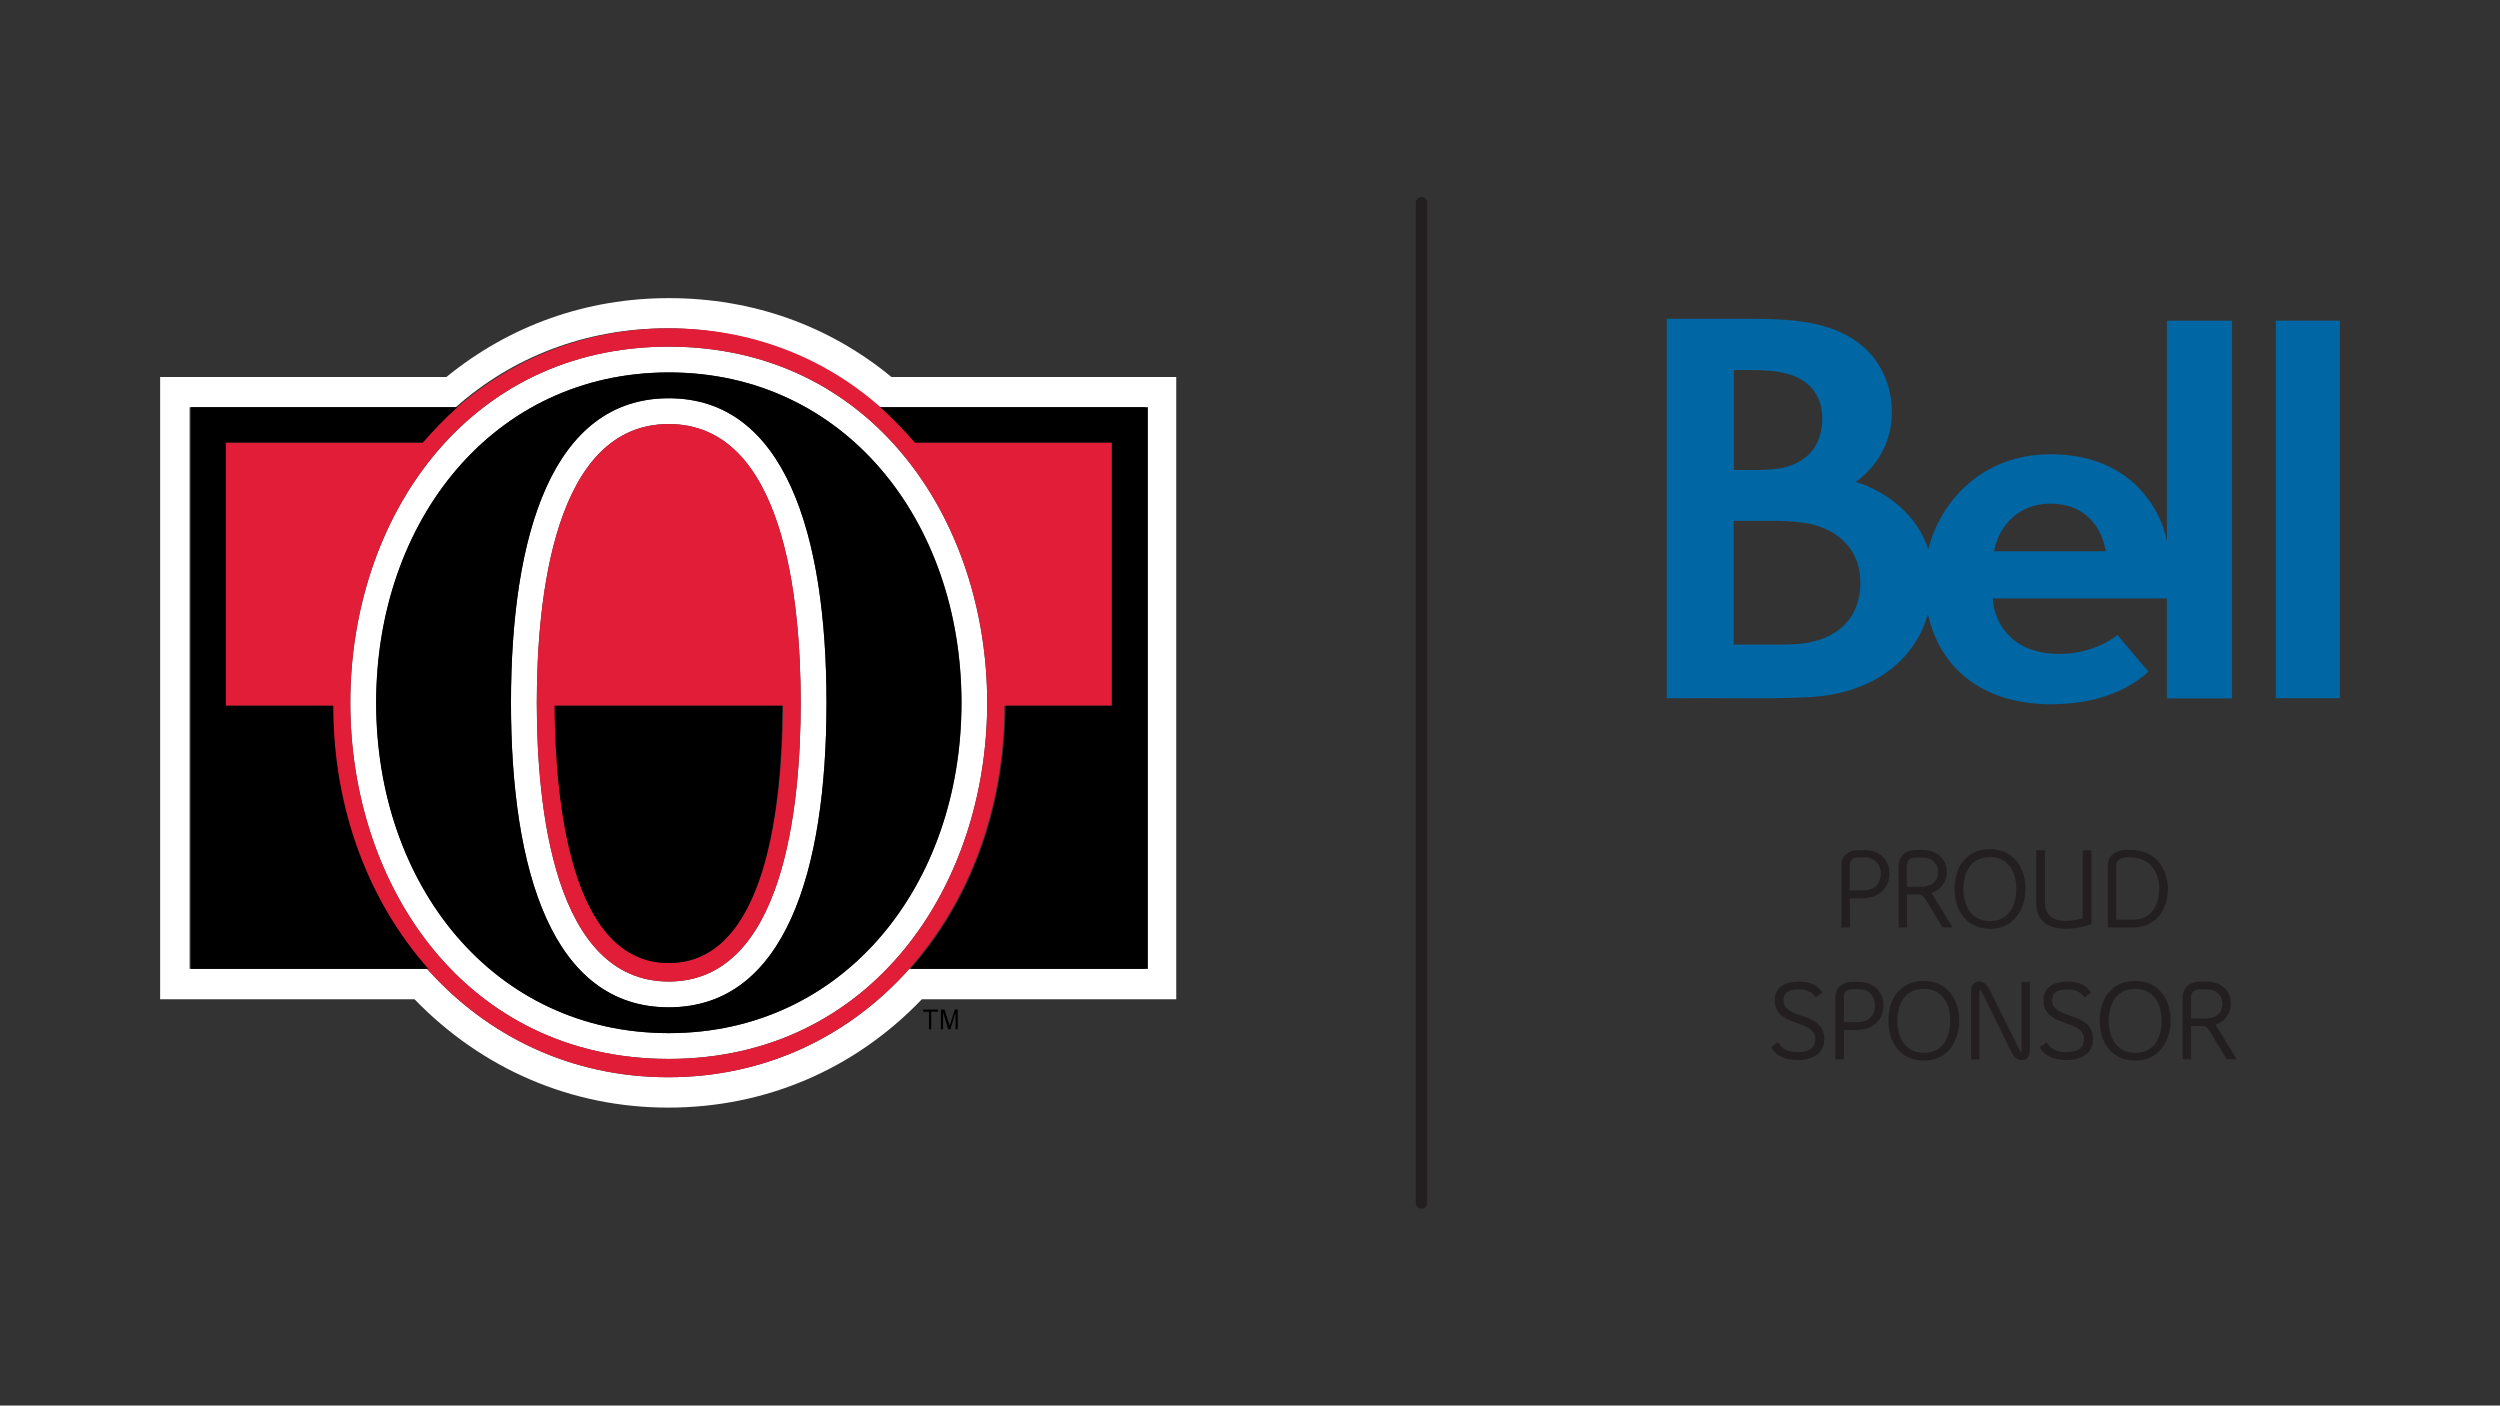<?xml version="1.0" encoding="utf-8"?>
<!-- Generator: Adobe Illustrator 20.1.0, SVG Export Plug-In . SVG Version: 6.00 Build 0)  -->
<svg version="1.1" id="Layer_1" xmlns="http://www.w3.org/2000/svg" xmlns:xlink="http://www.w3.org/1999/xlink" x="0px" y="0px"
	 viewBox="0 0 1366 768" style="enable-background:new 0 0 1366 768;" xml:space="preserve">
<rect x="0" y="0" width="1366" height="768" fill="#333333" stroke="none"/>
<style type="text/css">
	.st0{fill:#231F20;}
	.st1{fill:#0066A4;}
	.st2{fill:#FFFFFF;}
	.st3{fill:#E11D38;}
</style>
<path class="st0" d="M776.7,660.4c-1.7,0-3.1-1.4-3.1-3.1V110.7c0-1.7,1.4-3.1,3.1-3.1c1.7,0,3.1,1.4,3.1,3.1v546.5
	C779.8,659,778.4,660.4,776.7,660.4"/>
<g>
	<path class="st0" d="M1017,490.8h-6.2v16h-4.7V473c0-4.5,2.8-7.5,6.9-8.3c0.9-0.2,1.9-0.2,2.9-0.2h2.7c1.1,0,2.3,0.1,3.1,0.2
		c6.2,1,10.7,5.7,10.7,12.5c0,7.3-4.5,11.8-10.6,13.2C1020.5,490.7,1019.1,490.8,1017,490.8z M1018.9,468.5h-2.9
		c-1,0-1.7,0.1-2.3,0.2c-1.9,0.5-3,1.7-3,4.1v13.7h6.5c1.3,0,2.6-0.1,3.4-0.2c4.3-0.8,7.1-4,7.1-9.1c0-4.1-2.6-7.7-6.5-8.5
		C1020.6,468.6,1019.7,468.5,1018.9,468.5z"/>
	<path class="st0" d="M1052.4,491.9c-1.4-2.4-2.5-3.2-4.6-3.2h-5.8v18.1h-4.6v-33.5c0-4.1,2-7.4,6.4-8.5c1.1-0.2,2.3-0.4,3.5-0.4
		h2.6c1.2,0,2.7,0.1,3.7,0.3c5.6,1,10.1,5,10.1,11.7c0,5.9-3.5,9.9-8.3,11.6l11.5,18.8h-5.5L1052.4,491.9z M1050.1,468.6h-3.4
		c-3.2,0-4.8,1.6-4.8,4.6v11.3h8.1c5.2,0,9-2.7,9-8.1c0-3.8-2.4-6.6-5.7-7.5C1052.5,468.7,1051.2,468.6,1050.1,468.6z"/>
	<path class="st0" d="M1068,485.7c0-11.7,6.2-21.7,19.4-21.7c12.8,0,19.3,10,19.3,21.7c0,11.3-6.5,21.8-19.2,21.8
		C1074.4,507.5,1068,497.4,1068,485.7z M1072.8,485.7c0,9.6,4.5,17.6,14.6,17.6c10,0,14.3-8.1,14.3-17.6c0-9.7-4.7-17.4-14.4-17.4
		C1077.3,468.3,1072.8,476.1,1072.8,485.7z"/>
	<path class="st0" d="M1113.3,498.5c-0.5-1.5-0.7-3.5-0.7-5.8v-28.1h4.8v28c0,1.5,0.1,2.8,0.3,3.5c0.8,4,4,7.1,11.2,7.1
		c2.7,0,6.8-0.7,9.1-1.5v-37.1h4.8v40.3c-4.3,1.5-9.2,2.6-14.2,2.6C1120.5,507.5,1115.1,504.2,1113.3,498.5z"/>
	<path class="st0" d="M1151.7,506.8v-33.7c0-6.1,4.9-8.7,10-8.7h2.6c13.4,0,20.2,10.2,20.2,21.4c0,11.3-6.5,21-19.3,21H1151.7z
		 M1161.7,468.6c-3.1,0-5.4,1.1-5.4,4.6v29.3h8.3c1,0,2.3,0,2.9-0.1c7.6-0.9,12.3-7.1,12.3-16.7c0-8.8-4.9-17.2-15.5-17.2H1161.7z"
		/>
	<path class="st0" d="M967.7,572.2c1.3-0.9,2.5-1.8,3.7-2.8c2.6,4.2,5.9,5.5,11,5.5c7.1,0,9.5-3.2,9.5-7.1c0-3.9-2.7-5.8-5.9-7.2
		c-2.1-0.9-4.4-1.6-6.6-2.5c-5.2-2-9.7-4.8-9.7-11.7c0-5.8,4.3-10,12.9-10c4.9,0,9.5,0.6,13.2,5.9c-1.3,0.9-2.4,1.8-3.6,2.7
		c-2.6-3.7-6.1-4.4-9.7-4.4c-5.8,0-8,2.4-8,5.7c0,3.4,1.3,5.9,9.3,8.5c7,2.2,13,5,13,12.8c0,6.2-4,11.6-14.7,11.6
		C976.4,579.1,970.8,577.6,967.7,572.2z"/>
	<path class="st0" d="M1013.7,562.8h-6.2v16h-4.7V545c0-4.5,2.8-7.5,6.9-8.3c0.9-0.2,1.9-0.2,2.9-0.2h2.7c1.1,0,2.3,0.1,3.1,0.2
		c6.2,1,10.7,5.7,10.7,12.5c0,7.3-4.5,11.8-10.6,13.2C1017.3,562.6,1015.8,562.8,1013.7,562.8z M1015.7,540.5h-2.9
		c-1,0-1.7,0.1-2.3,0.2c-1.9,0.5-3,1.7-3,4.1v13.7h6.5c1.3,0,2.6-0.1,3.4-0.2c4.3-0.8,7.1-4,7.1-9.1c0-4.1-2.6-7.7-6.5-8.5
		C1017.3,540.6,1016.4,540.5,1015.7,540.5z"/>
	<path class="st0" d="M1031.8,557.7c0-11.7,6.2-21.7,19.4-21.7c12.8,0,19.3,10,19.3,21.7c0,11.3-6.5,21.8-19.2,21.8
		C1038.2,579.5,1031.8,569.4,1031.8,557.7z M1036.7,557.7c0,9.6,4.5,17.6,14.6,17.6c10,0,14.3-8.1,14.3-17.6
		c0-9.7-4.7-17.4-14.4-17.4C1041.2,540.3,1036.7,548.1,1036.7,557.7z"/>
	<path class="st0" d="M1099.2,575.1c-5.4-10.9-11.1-22.6-16.5-33.4c-0.3-0.6-0.5-0.8-0.8-0.8c-0.2,0-0.4,0.2-0.4,0.7v37.3h-4.5
		v-37.9c0-2.6,1.6-4.7,4.4-4.7c2.7,0,4.3,1.8,5.5,4.1l16.6,33.4c0.2,0.5,0.4,0.7,0.7,0.7s0.4-0.2,0.4-0.7v-37.3h4.5v37.8
		c0,2.9-1.6,4.9-4.4,4.9C1102.5,579.2,1100.7,578.1,1099.2,575.1z"/>
	<path class="st0" d="M1114.5,572.2c1.3-0.9,2.5-1.8,3.7-2.8c2.6,4.2,5.9,5.5,11,5.5c7.1,0,9.5-3.2,9.5-7.1c0-3.9-2.7-5.8-5.9-7.2
		c-2.1-0.9-4.4-1.6-6.6-2.5c-5.2-2-9.7-4.8-9.7-11.7c0-5.8,4.3-10,12.9-10c4.9,0,9.5,0.6,13.2,5.9c-1.3,0.9-2.4,1.8-3.6,2.7
		c-2.6-3.7-6.1-4.4-9.7-4.4c-5.8,0-8,2.4-8,5.7c0,3.4,1.3,5.9,9.3,8.5c7,2.2,13,5,13,12.8c0,6.2-4,11.6-14.7,11.6
		C1123.2,579.1,1117.6,577.6,1114.5,572.2z"/>
	<path class="st0" d="M1147.3,557.7c0-11.7,6.2-21.7,19.4-21.7c12.8,0,19.3,10,19.3,21.7c0,11.3-6.5,21.8-19.2,21.8
		C1153.7,579.5,1147.3,569.4,1147.3,557.7z M1152.2,557.7c0,9.6,4.5,17.6,14.6,17.6c10,0,14.3-8.1,14.3-17.6
		c0-9.7-4.7-17.4-14.4-17.4C1156.7,540.3,1152.2,548.1,1152.2,557.7z"/>
	<path class="st0" d="M1207.6,563.8c-1.4-2.4-2.5-3.2-4.6-3.2h-5.8v18.1h-4.6v-33.5c0-4.1,2-7.4,6.4-8.5c1.1-0.2,2.3-0.4,3.5-0.4
		h2.6c1.2,0,2.7,0.1,3.7,0.3c5.6,1,10.1,5,10.1,11.7c0,5.9-3.5,9.9-8.3,11.6l11.5,18.8h-5.5L1207.6,563.8z M1205.4,540.6h-3.4
		c-3.2,0-4.8,1.6-4.8,4.6v11.3h8.1c5.2,0,9-2.7,9-8.1c0-3.8-2.4-6.6-5.7-7.5C1207.7,540.7,1206.5,540.6,1205.4,540.6z"/>
</g>
<g>
	<path class="st1" d="M1184,295.8c-1.9-9.3-5.6-17.1-11-24.1c-10.9-14.4-28.6-23.5-52.5-23.5c-37.2,0-60.1,25.3-66.9,51.9
		c-6.1-18.8-22.4-31.4-39.6-36.8c12.9-9.4,19.7-22.9,19.7-38.3c0-14.3-6-27.3-15.9-35.8c-14.6-12.4-34.6-15-59.1-15
		c-18.9,0-26,0-48,0v207.3c13.6,0,27.6-0.1,41.2,0c12.1,0.1,24,0,35-0.5c35-1.4,58.9-19,66.5-45.4c2.6,11.7,7.7,21.3,14.3,28.6
		c13.5,14.8,33,20.6,52.6,20.6c24.2,0,41.7-7,53.6-17.8L1157,347c-8.6,6.5-19.7,10.3-32.1,10.3c-24.4-0.1-35.1-15.5-36.1-30.3h95.2
		v54.6h35.6V175.2H1184V295.8z M947.4,202.2l9.9,0c9.6,0,17.1,1,22.6,3.1c10.7,4.2,15.8,12.7,15.8,23.4c0,9-3.4,23.2-22.4,27.1
		c-3.2,0.6-7.7,1-14.2,1c-9.1,0-11.7,0-11.7,0V202.2z M987.7,351.2c-4.5,0.8-9.9,1-14.4,1c-13.4,0-26,0-26,0l0-67.6
		c0,0,13.6,0,23.2,0c7.3,0,15.6,0.8,20.4,2.1c16.3,4.3,25.6,16,25.6,31.4C1016.7,334,1008,347.5,987.7,351.2z M1089.5,301.2
		c3.1-15.1,14.3-26,30.8-26c16.5,0,27.4,9.7,30.3,26H1089.5z"/>
	<rect x="1243.5" y="175.2" class="st1" width="35" height="206.3"/>
</g>
<g>
	<path class="st2" d="M487.1,206c-34.2-28.2-76.1-43.1-121.6-43.1c-45.1,0-87,14.9-121.6,43.1H87.5v340h139
		c36.7,37.9,85.4,59.2,138.6,59.2s101.9-20.9,138.6-59.2h139V206H487.1z M626.5,529.4H496.8c-33,37.1-79,59.2-131.7,59.2
		s-98.7-22.2-131.7-59.2H103.6V222.5H249c31-27.4,70.9-43.1,115.6-43.1s84.6,16.1,115.6,43.1h145.4v306.9H626.5z"/>
	<path class="st2" d="M191.4,384c0,100.3,63.2,194.6,174,194.6s174-94.3,174-194.6s-63.2-194.6-174-194.6S191.4,283.7,191.4,384z
		 M525.4,384c0,99.5-64,180.5-159.9,180.5s-159.9-81-159.9-180.5s64-180.5,159.9-180.5S525.4,284.5,525.4,384z"/>
	<path class="st2" d="M279.2,384c0,91.8,22.6,166.4,86.2,166.4s86.2-74.5,86.2-166.4s-22.6-166.4-86.2-166.4S279.2,292.2,279.2,384z
		 M437.5,384c0,56.8-9.3,152.3-72.1,152.3s-72.1-95.5-72.1-152.3s9.3-152.3,72.1-152.3S437.5,327.2,437.5,384z"/>
</g>
<g>
	<path class="st3" d="M500,241.8c-6-6.8-12.1-13.3-18.9-19.3c-31-27.4-70.9-43.1-115.6-43.1s-84.6,16.1-115.6,43.1
		c-6.8,6-12.9,12.5-18.9,19.3H116v143.8h65.4c0.4,57.2,19.7,107.6,52,143.8c33,37.1,79,59.2,131.7,59.2s98.7-22.2,131.7-59.2
		c32.2-36.3,52-86.6,52-143.8H615V241.8H500z M365.4,578.6c-110.8,0-174-94.3-174-194.6s63.2-194.6,174-194.6s174,94.3,174,194.6
		S476.2,578.6,365.4,578.6z"/>
	<path class="st3" d="M365.4,231.7c-62.8,0-72.1,95.5-72.1,152.3s9.3,152.3,72.1,152.3s72.1-95.5,72.1-152.3
		C437.5,327.2,428.3,231.7,365.4,231.7z M365.4,526.2c-53.6,0-62-87.4-62-140.6h124.5C427.5,438.8,419,526.2,365.4,526.2z"/>
</g>
<g>
	<path d="M123.4,385.6V241.8h107.6c6-6.8,12.1-13.3,18.9-19.3H104.4v306.9h129.7c-32.2-36.3-52-86.6-52-143.8H123.4L123.4,385.6z"/>
	<path d="M481,222.5c6.8,6,12.9,12.5,18.9,19.3h107.6v143.8h-58c-0.4,57.2-19.7,107.6-52,143.8h129.7V222.5H481L481,222.5z"/>
	<path d="M365.4,526.2c53.6,0,62-87.4,62-140.6H303C303.4,438.8,311.9,526.2,365.4,526.2z"/>
	<path d="M365.4,203.5c-95.9,0-159.9,81-159.9,180.5s64,180.5,159.9,180.5s159.9-81,159.9-180.5S461.3,203.5,365.4,203.5z
		 M365.4,550.4c-63.6,0-86.2-74.5-86.2-166.4s22.6-166.4,86.2-166.4s86.2,74.5,86.2,166.4S429.1,550.4,365.4,550.4z"/>
	<polygon points="504.4,552.8 507.6,552.8 507.6,562.4 508.8,562.4 508.8,552.8 512.5,552.8 512.5,551.6 504.4,551.6 	"/>
	<polygon points="518.9,560.4 516.1,551.6 514.1,551.6 514.1,562.4 515.3,562.4 515.3,553.2 518.1,562.4 519.3,562.4 522.1,553.2 
		522.1,562.4 523.3,562.4 523.3,551.6 521.7,551.6 	"/>
</g>
</svg>
